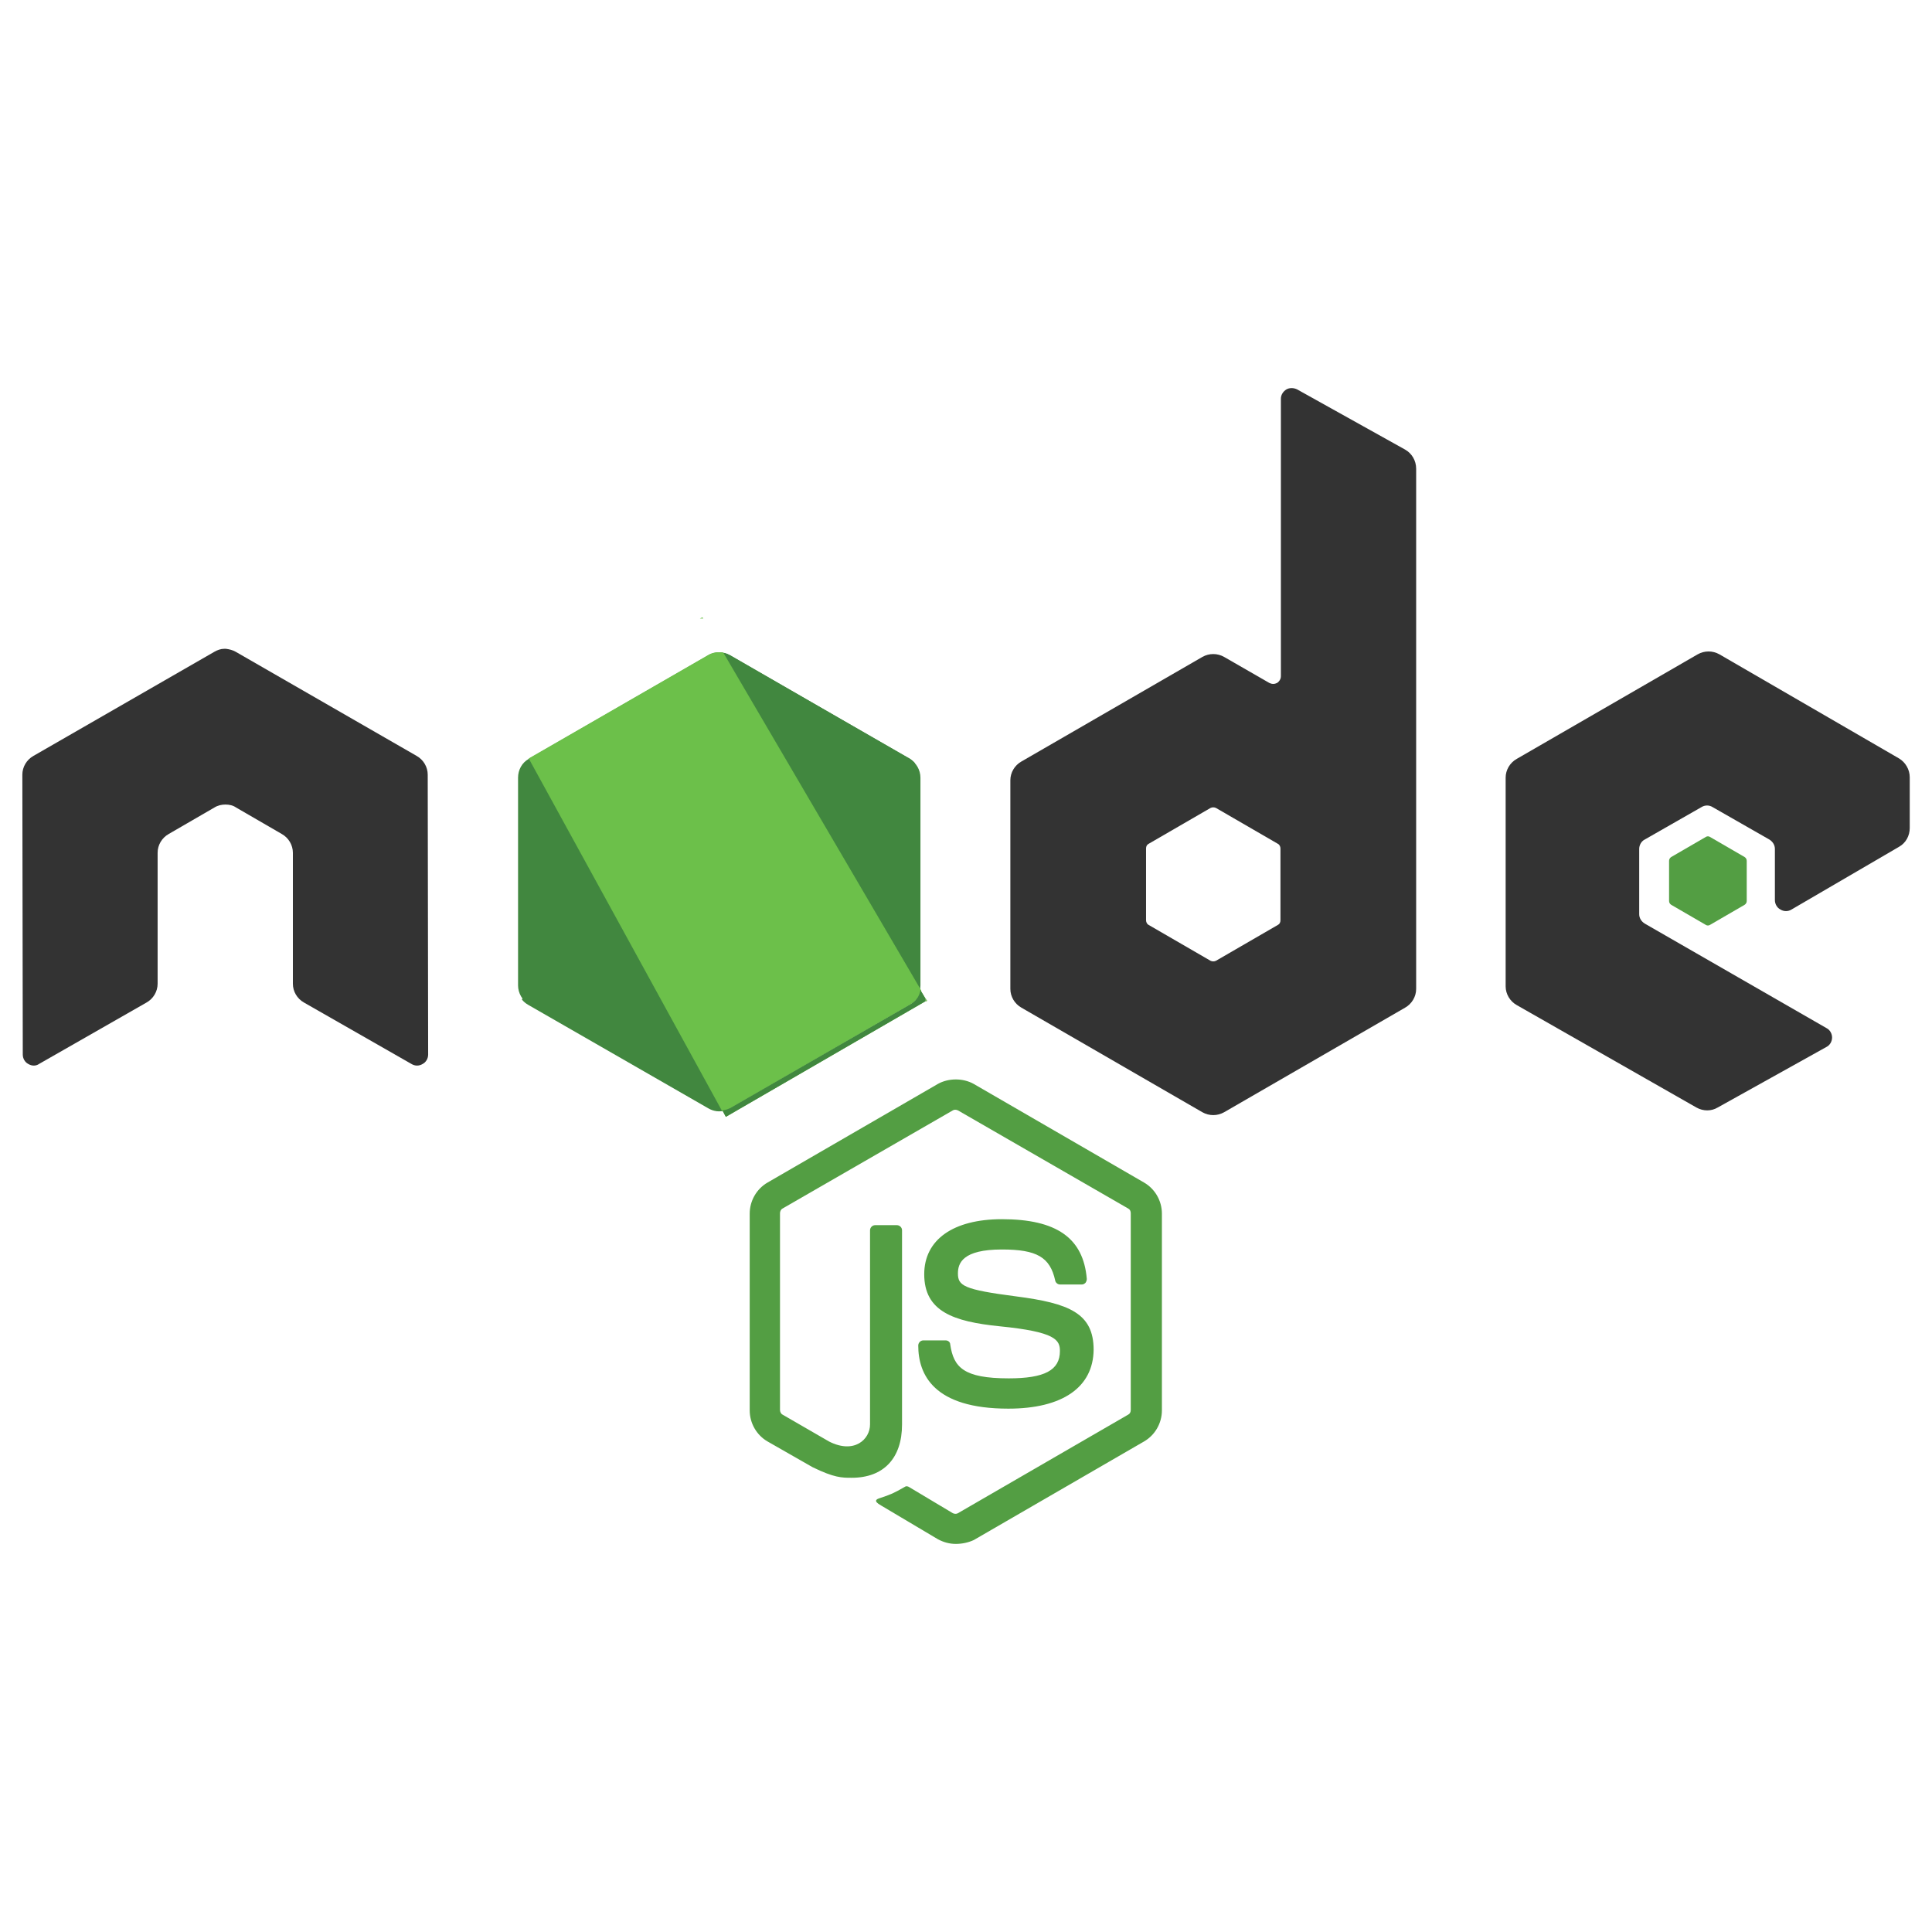 <svg xmlns="http://www.w3.org/2000/svg" xmlns:xlink="http://www.w3.org/1999/xlink" version="1.1" width="1000" height="1000" viewBox="0 0 1000 1000" xml:space="preserve">
<desc>Created with Fabric.js 3.5.0</desc>
<defs>
</defs>
<rect x="0" y="0" width="100%" height="100%" fill="rgba(255,255,255,0)"/>
<g transform="matrix(1.076 0 0 1.076 500.02 500.012)" id="541578">
<g style="" vector-effect="non-scaling-stroke">
		<g transform="matrix(1.776 0 0 1.776 -4.923 166.275)">
<path style="stroke: none; stroke-width: 1; stroke-dasharray: none; stroke-linecap: butt; stroke-dashoffset: 0; stroke-linejoin: miter; stroke-miterlimit: 4; is-custom-font: none; font-file-url: none; fill: rgb(83,158,67); fill-rule: nonzero; opacity: 1;" transform=" translate(-253.111, -250.192)" d="M 253.111 313.094 C 251.377 313.094 249.759 312.632 248.256 311.823 L 232.885 302.693 C 230.573 301.421 231.729 300.959 232.423 300.728 C 235.543 299.688 236.121 299.456 239.357 297.607 C 239.704 297.376 240.166 297.492 240.513 297.723 L 252.302 304.773 C 252.764 305.004 253.342 305.004 253.688 304.773 L 299.803 278.075 C 300.265 277.844 300.497 277.381 300.497 276.804 L 300.497 223.523 C 300.497 222.945 300.265 222.483 299.803 222.252 L 253.688 195.67 C 253.226 195.438 252.648 195.438 252.302 195.67 L 206.187 222.252 C 205.725 222.483 205.493 223.061 205.493 223.523 L 205.493 276.804 C 205.493 277.266 205.725 277.844 206.187 278.075 L 218.785 285.356 C 225.604 288.823 229.88 284.778 229.88 280.733 L 229.88 228.146 C 229.88 227.453 230.458 226.759 231.267 226.759 L 237.161 226.759 C 237.855 226.759 238.548 227.337 238.548 228.146 L 238.548 280.733 C 238.548 289.864 233.578 295.18 224.91 295.18 C 222.252 295.18 220.172 295.18 214.277 292.291 L 202.142 285.356 C 199.137 283.623 197.288 280.386 197.288 276.919 L 197.288 223.639 C 197.288 220.172 199.137 216.935 202.142 215.202 L 248.256 188.504 C 251.146 186.886 255.075 186.886 257.965 188.504 L 304.079 215.202 C 307.084 216.935 308.934 220.172 308.934 223.639 L 308.934 276.919 C 308.934 280.386 307.084 283.623 304.079 285.356 L 257.965 312.054 C 256.462 312.748 254.729 313.094 253.111 313.094 Z M 267.326 276.457 C 247.101 276.457 242.94 267.211 242.94 259.352 C 242.94 258.658 243.518 257.965 244.327 257.965 L 250.337 257.965 C 251.03 257.965 251.608 258.427 251.608 259.121 C 252.533 265.246 255.191 268.251 267.442 268.251 C 277.15 268.251 281.311 266.055 281.311 260.854 C 281.311 257.849 280.155 255.653 265.015 254.151 C 252.417 252.879 244.558 250.106 244.558 240.051 C 244.558 230.689 252.417 225.141 265.593 225.141 C 280.386 225.141 287.668 230.227 288.592 241.322 C 288.592 241.669 288.477 242.015 288.246 242.362 C 288.014 242.593 287.668 242.824 287.321 242.824 L 281.311 242.824 C 280.733 242.824 280.155 242.362 280.04 241.784 C 278.653 235.428 275.07 233.347 265.593 233.347 C 254.96 233.347 253.688 237.046 253.688 239.819 C 253.688 243.171 255.191 244.211 269.522 246.06 C 283.738 247.91 290.442 250.568 290.442 260.507 C 290.326 270.678 282.005 276.457 267.326 276.457 Z" stroke-linecap="round"/>
</g>
		<g transform="matrix(1.776 0 0 1.776 -356.35 -52.353)">
<path style="stroke: none; stroke-width: 1; stroke-dasharray: none; stroke-linecap: butt; stroke-dashoffset: 0; stroke-linejoin: miter; stroke-miterlimit: 4; is-custom-font: none; font-file-url: none; fill: rgb(51,51,51); fill-rule: nonzero; opacity: 1;" transform=" translate(-55.187, -127.061)" d="M 110.028 104.712 C 110.028 102.631 108.872 100.666 107.023 99.626 L 58.019 71.426 C 57.21 70.963 56.285 70.732 55.361 70.617 L 54.898 70.617 C 53.974 70.617 53.049 70.963 52.24 71.426 L 3.236 99.626 C 1.387 100.666 0.231 102.631 0.231 104.712 L 0.347 180.529 C 0.347 181.569 0.925 182.609 1.849 183.072 C 2.774 183.65 3.93 183.65 4.739 183.072 L 33.864 166.429 C 35.713 165.389 36.869 163.424 36.869 161.344 L 36.869 125.862 C 36.869 123.781 38.024 121.817 39.874 120.777 L 52.24 113.611 C 53.165 113.033 54.205 112.802 55.245 112.802 C 56.285 112.802 57.326 113.033 58.135 113.611 L 70.501 120.777 C 72.35 121.817 73.506 123.781 73.506 125.862 L 73.506 161.344 C 73.506 163.424 74.662 165.389 76.511 166.429 L 105.636 183.072 C 106.561 183.65 107.716 183.65 108.641 183.072 C 109.566 182.609 110.144 181.569 110.144 180.529 L 110.028 104.712 L 110.028 104.712 Z" stroke-linecap="round"/>
</g>
		<g transform="matrix(1.776 0 0 1.776 118.922 -103.142)">
<path style="stroke: none; stroke-width: 1; stroke-dasharray: none; stroke-linecap: butt; stroke-dashoffset: 0; stroke-linejoin: miter; stroke-miterlimit: 4; is-custom-font: none; font-file-url: none; fill: rgb(51,51,51); fill-rule: nonzero; opacity: 1;" transform=" translate(-322.861, -98.456)" d="M 345.571 0.347 C 344.647 -0.116 343.491 -0.116 342.682 0.347 C 341.757 0.925 341.179 1.849 341.179 2.889 L 341.179 78.014 C 341.179 78.707 340.833 79.4 340.139 79.863 C 339.446 80.209 338.752 80.209 338.059 79.863 L 325.808 72.813 C 323.958 71.772 321.763 71.772 319.913 72.813 L 270.909 101.129 C 269.06 102.169 267.904 104.134 267.904 106.214 L 267.904 162.73 C 267.904 164.811 269.06 166.776 270.909 167.816 L 319.913 196.132 C 321.763 197.172 323.958 197.172 325.808 196.132 L 374.812 167.816 C 376.661 166.776 377.817 164.811 377.817 162.73 L 377.817 21.844 C 377.817 19.648 376.661 17.683 374.812 16.643 L 345.571 0.347 L 345.571 0.347 Z M 341.064 144.123 C 341.064 144.701 340.833 145.163 340.37 145.394 L 323.612 155.102 C 323.149 155.334 322.572 155.334 322.109 155.102 L 305.351 145.394 C 304.888 145.163 304.657 144.585 304.657 144.123 L 304.657 124.706 C 304.657 124.128 304.888 123.666 305.351 123.435 L 322.109 113.726 C 322.572 113.495 323.149 113.495 323.612 113.726 L 340.37 123.435 C 340.833 123.666 341.064 124.244 341.064 124.706 L 341.064 144.123 L 341.064 144.123 Z" stroke-linecap="round"/>
</g>
		<g transform="matrix(1.776 0 0 1.776 356.764 -40.938)">
<path style="stroke: none; stroke-width: 1; stroke-dasharray: none; stroke-linecap: butt; stroke-dashoffset: 0; stroke-linejoin: miter; stroke-miterlimit: 4; is-custom-font: none; font-file-url: none; fill: rgb(51,51,51); fill-rule: nonzero; opacity: 1;" transform=" translate(-55.765, -62.989)" d="M 107.601 53.743 C 109.45 52.702 110.49 50.738 110.49 48.657 L 110.49 34.904 C 110.49 32.823 109.335 30.859 107.601 29.819 L 58.944 1.618 C 57.094 0.578 54.898 0.578 53.049 1.618 L 4.045 29.934 C 2.196 30.974 1.04 32.939 1.04 35.019 L 1.04 91.536 C 1.04 93.616 2.196 95.581 4.045 96.621 L 52.702 124.359 C 54.552 125.4 56.748 125.4 58.481 124.359 L 87.953 107.948 C 88.878 107.485 89.456 106.445 89.456 105.405 C 89.456 104.365 88.878 103.325 87.953 102.862 L 38.718 74.546 C 37.793 73.968 37.215 73.044 37.215 72.004 L 37.215 54.321 C 37.215 53.28 37.793 52.24 38.718 51.778 L 54.089 42.994 C 55.014 42.416 56.17 42.416 57.094 42.994 L 72.466 51.778 C 73.391 52.356 73.968 53.28 73.968 54.321 L 73.968 68.19 C 73.968 69.23 74.546 70.27 75.471 70.732 C 76.395 71.31 77.551 71.31 78.476 70.732 L 107.601 53.743 L 107.601 53.743 Z" stroke-linecap="round"/>
</g>
		<g transform="matrix(1.776 0 0 1.776 356.865 -40.94)">
<path style="stroke: none; stroke-width: 1; stroke-dasharray: none; stroke-linecap: butt; stroke-dashoffset: 0; stroke-linejoin: miter; stroke-miterlimit: 4; is-custom-font: none; font-file-url: none; fill: rgb(83,158,67); fill-rule: nonzero; opacity: 1;" transform=" translate(-55.823, -62.989)" d="M 55.245 51.084 C 55.592 50.853 56.054 50.853 56.401 51.084 L 65.763 56.516 C 66.109 56.748 66.34 57.094 66.34 57.557 L 66.34 68.421 C 66.34 68.883 66.109 69.23 65.763 69.461 L 56.401 74.893 C 56.054 75.124 55.592 75.124 55.245 74.893 L 45.884 69.461 C 45.537 69.23 45.306 68.883 45.306 68.421 L 45.306 57.557 C 45.306 57.094 45.537 56.748 45.884 56.516 L 55.245 51.084 L 55.245 51.084 Z" stroke-linecap="round"/>
</g>
		<g transform="matrix(1.776 0 0 1.776 -118.714 -40.63)">
<linearGradient id="SVGID_72" gradientUnits="objectBoundingBox" gradientTransform="matrix(1 0 0 1 54.956 63.162)" x1="0.682" y1="0.175" x2="0.278" y2="0.898">
<stop offset="0%" style="stop-color:rgb(65,135,63);stop-opacity: 1"/>
<stop offset="32.88%" style="stop-color:rgb(65,139,61);stop-opacity: 1"/>
<stop offset="63.52%" style="stop-color:rgb(65,150,55);stop-opacity: 1"/>
<stop offset="93.19%" style="stop-color:rgb(63,169,45);stop-opacity: 1"/>
<stop offset="100%" style="stop-color:rgb(63,174,42);stop-opacity: 1"/>
</linearGradient>
<path style="stroke: none; stroke-width: 1; stroke-dasharray: none; stroke-linecap: butt; stroke-dashoffset: 0; stroke-linejoin: miter; stroke-miterlimit: 4; is-custom-font: none; font-file-url: none; fill: url(#SVGID_72); fill-rule: nonzero; opacity: 1;" transform=" translate(-54.956, -63.162)" d="M 57.903 1.849 C 56.054 0.809 53.858 0.809 52.009 1.849 L 3.352 29.934 C 1.502 30.974 0.462 32.939 0.462 35.019 L 0.462 91.305 C 0.462 93.385 1.618 95.35 3.352 96.39 L 52.009 124.475 C 53.858 125.515 56.054 125.515 57.903 124.475 L 106.561 96.39 C 108.41 95.35 109.45 93.385 109.45 91.305 L 109.45 35.019 C 109.45 32.939 108.294 30.974 106.561 29.934 L 57.903 1.849 L 57.903 1.849 Z" stroke-linecap="round"/>
</g>
		<g transform="matrix(1.776 0 0 1.776 -166.324 -67.504)">
<path style="stroke: none; stroke-width: 1; stroke-dasharray: none; stroke-linecap: butt; stroke-dashoffset: 0; stroke-linejoin: miter; stroke-miterlimit: 4; is-custom-font: none; font-file-url: none; fill: none; fill-rule: nonzero; opacity: 1;" transform=" translate(-28.143, -48.027)" d="M 51.893 1.849 L 3.121 29.934 C 1.271 30.974 0 32.939 0 35.019 L 0 91.305 C 0 92.692 0.578 93.963 1.502 95.003 L 56.285 1.156 C 54.898 0.925 53.28 1.04 51.893 1.849 L 51.893 1.849 Z" stroke-linecap="round"/>
</g>
		<g transform="matrix(1.776 0 0 1.776 -68.54 -14.261)">
<path style="stroke: none; stroke-width: 1; stroke-dasharray: none; stroke-linecap: butt; stroke-dashoffset: 0; stroke-linejoin: miter; stroke-miterlimit: 4; is-custom-font: none; font-file-url: none; fill: none; fill-rule: nonzero; opacity: 1;" transform=" translate(-83.214, -78.013)" d="M 56.632 125.053 C 57.094 124.937 57.557 124.706 58.019 124.475 L 106.792 96.39 C 108.641 95.35 109.797 93.385 109.797 91.305 L 109.797 35.019 C 109.797 33.517 109.103 32.014 108.063 30.974 L 56.632 125.053 L 56.632 125.053 Z" stroke-linecap="round"/>
</g>
		<g transform="matrix(1.776 0 0 1.776 -119.124 -40.318)">
<linearGradient id="SVGID_73" gradientUnits="objectBoundingBox" gradientTransform="matrix(1 0 0 1 54.725 63.338)" x1="0.433" y1="0.552" x2="1.592" y2="-0.183">
<stop offset="13.76%" style="stop-color:rgb(65,135,63);stop-opacity: 1"/>
<stop offset="40.32%" style="stop-color:rgb(84,160,68);stop-opacity: 1"/>
<stop offset="71.36%" style="stop-color:rgb(102,184,72);stop-opacity: 1"/>
<stop offset="90.81%" style="stop-color:rgb(108,192,74);stop-opacity: 1"/>
</linearGradient>
<path style="stroke: none; stroke-width: 1; stroke-dasharray: none; stroke-linecap: butt; stroke-dashoffset: 0; stroke-linejoin: miter; stroke-miterlimit: 4; is-custom-font: none; font-file-url: none; fill: url(#SVGID_73); fill-rule: nonzero; opacity: 1;" transform=" translate(-54.725, -63.338)" d="M 106.676 29.934 L 57.788 1.849 C 57.326 1.618 56.748 1.387 56.285 1.271 L 1.502 95.119 C 1.965 95.697 2.543 96.159 3.121 96.506 L 52.009 124.591 C 53.396 125.4 55.014 125.631 56.516 125.168 L 107.948 31.09 C 107.601 30.628 107.139 30.281 106.676 29.934 L 106.676 29.934 Z" stroke-linecap="round"/>
</g>
		<g transform="matrix(1.776 0 0 1.776 -69.156 -69.566)">
<path style="stroke: none; stroke-width: 1; stroke-dasharray: none; stroke-linecap: butt; stroke-dashoffset: 0; stroke-linejoin: miter; stroke-miterlimit: 4; is-custom-font: none; font-file-url: none; fill: none; fill-rule: nonzero; opacity: 1;" transform=" translate(-82.868, -56.112)" d="M 109.797 100.551 L 109.797 44.265 C 109.797 42.185 108.526 40.22 106.676 39.18 L 57.788 11.095 C 57.21 10.749 56.632 10.517 55.939 10.402 L 109.45 101.822 C 109.681 101.475 109.797 101.013 109.797 100.551 L 109.797 100.551 Z" stroke-linecap="round"/>
</g>
		<g transform="matrix(1.776 0 0 1.776 -166.734 -15.107)">
<path style="stroke: none; stroke-width: 1; stroke-dasharray: none; stroke-linecap: butt; stroke-dashoffset: 0; stroke-linejoin: miter; stroke-miterlimit: 4; is-custom-font: none; font-file-url: none; fill: none; fill-rule: nonzero; opacity: 1;" transform=" translate(-27.912, -86.783)" d="M 3.121 39.18 C 1.271 40.22 0 42.185 0 44.265 L 0 100.551 C 0 102.631 1.387 104.596 3.121 105.636 L 52.009 133.721 C 53.165 134.414 54.436 134.646 55.823 134.414 L 3.467 39.065 L 3.121 39.18 L 3.121 39.18 Z" stroke-linecap="round"/>
</g>
		<g transform="matrix(1.776 0 0 1.776 -127.232 -167.453)">
<linearGradient id="SVGID_74" gradientUnits="objectBoundingBox" gradientTransform="matrix(1 0 0 1 50.16 0.982)" x1="-44.138" y1="0.134" x2="53.279" y2="0.134">
<stop offset="9.192%" style="stop-color:rgb(108,192,74);stop-opacity: 1"/>
<stop offset="28.64%" style="stop-color:rgb(102,184,72);stop-opacity: 1"/>
<stop offset="59.68%" style="stop-color:rgb(84,160,68);stop-opacity: 1"/>
<stop offset="86.24%" style="stop-color:rgb(65,135,63);stop-opacity: 1"/>
</linearGradient>
<path style="stroke: none; stroke-width: 1; stroke-dasharray: none; stroke-linecap: butt; stroke-dashoffset: 0; stroke-linejoin: miter; stroke-miterlimit: 4; is-custom-font: none; font-file-url: none; fill: url(#SVGID_74); fill-rule: evenodd; opacity: 1;" transform=" translate(-50.16, -0.982)" d="M 50.391 0.809 L 49.698 1.156 L 50.622 1.156 L 50.391 0.809 Z" stroke-linecap="round"/>
</g>
		<g transform="matrix(1.776 0 0 1.776 -115.943 -40.621)">
<linearGradient id="SVGID_75" gradientUnits="objectBoundingBox" gradientTransform="matrix(1 0 0 1 56.517 72.413)" x1="-0.044" y1="0.5" x2="1.015" y2="0.5">
<stop offset="9.192%" style="stop-color:rgb(108,192,74);stop-opacity: 1"/>
<stop offset="28.64%" style="stop-color:rgb(102,184,72);stop-opacity: 1"/>
<stop offset="59.68%" style="stop-color:rgb(84,160,68);stop-opacity: 1"/>
<stop offset="86.24%" style="stop-color:rgb(65,135,63);stop-opacity: 1"/>
</linearGradient>
<path style="stroke: none; stroke-width: 1; stroke-dasharray: none; stroke-linecap: butt; stroke-dashoffset: 0; stroke-linejoin: miter; stroke-miterlimit: 4; is-custom-font: none; font-file-url: none; fill: url(#SVGID_75); fill-rule: evenodd; opacity: 1;" transform=" translate(-56.517, -72.413)" d="M 106.792 105.636 C 108.179 104.827 109.219 103.44 109.681 101.938 L 56.054 10.402 C 54.667 10.171 53.165 10.286 51.893 11.095 L 3.352 39.065 L 55.707 134.53 C 56.401 134.414 57.21 134.183 57.903 133.837 L 106.792 105.636 L 106.792 105.636 Z" stroke-linecap="round"/>
</g>
		<g transform="matrix(1.776 0 0 1.776 -18.982 16.417)">
<linearGradient id="SVGID_76" gradientUnits="objectBoundingBox" gradientTransform="matrix(1 0 0 1 111.126 104.538)" x1="-97.138" y1="0.362" x2="0.279" y2="0.362">
<stop offset="9.192%" style="stop-color:rgb(108,192,74);stop-opacity: 1"/>
<stop offset="28.64%" style="stop-color:rgb(102,184,72);stop-opacity: 1"/>
<stop offset="59.68%" style="stop-color:rgb(84,160,68);stop-opacity: 1"/>
<stop offset="86.24%" style="stop-color:rgb(65,135,63);stop-opacity: 1"/>
</linearGradient>
<path style="stroke: none; stroke-width: 1; stroke-dasharray: none; stroke-linecap: butt; stroke-dashoffset: 0; stroke-linejoin: miter; stroke-miterlimit: 4; is-custom-font: none; font-file-url: none; fill: url(#SVGID_76); fill-rule: evenodd; opacity: 1;" transform=" translate(-111.126, -104.538)" d="M 111.299 104.712 L 110.953 104.134 L 110.953 104.943 L 111.299 104.712 Z" stroke-linecap="round"/>
</g>
		<g transform="matrix(1.776 0 0 1.776 -68.335 42.069)">
<linearGradient id="SVGID_77" gradientUnits="objectBoundingBox" gradientTransform="matrix(1 0 0 1 83.33 118.985)" x1="-1.039" y1="0.503" x2="1.008" y2="0.503">
<stop offset="9.192%" style="stop-color:rgb(108,192,74);stop-opacity: 1"/>
<stop offset="28.64%" style="stop-color:rgb(102,184,72);stop-opacity: 1"/>
<stop offset="59.68%" style="stop-color:rgb(84,160,68);stop-opacity: 1"/>
<stop offset="86.24%" style="stop-color:rgb(65,135,63);stop-opacity: 1"/>
</linearGradient>
<path style="stroke: none; stroke-width: 1; stroke-dasharray: none; stroke-linecap: butt; stroke-dashoffset: 0; stroke-linejoin: miter; stroke-miterlimit: 4; is-custom-font: none; font-file-url: none; fill: url(#SVGID_77); fill-rule: evenodd; opacity: 1;" transform=" translate(-83.33, -118.985)" d="M 106.792 105.636 L 58.019 133.721 C 57.326 134.068 56.632 134.299 55.823 134.414 L 56.748 136.148 L 110.837 104.827 L 110.837 104.134 L 109.45 101.822 C 109.219 103.44 108.179 104.827 106.792 105.636 L 106.792 105.636 Z" stroke-linecap="round"/>
</g>
		<g transform="matrix(1.776 0 0 1.776 -68.335 42.069)">
<linearGradient id="SVGID_78" gradientUnits="objectBoundingBox" gradientTransform="matrix(1 0 0 1 83.33 118.985)" x1="1.306" y1="-2.111" x2="0.044" y2="2.016">
<stop offset="0%" style="stop-color:rgb(65,135,63);stop-opacity: 1"/>
<stop offset="32.88%" style="stop-color:rgb(65,139,61);stop-opacity: 1"/>
<stop offset="63.52%" style="stop-color:rgb(65,150,55);stop-opacity: 1"/>
<stop offset="93.19%" style="stop-color:rgb(63,169,45);stop-opacity: 1"/>
<stop offset="100%" style="stop-color:rgb(63,174,42);stop-opacity: 1"/>
</linearGradient>
<path style="stroke: none; stroke-width: 1; stroke-dasharray: none; stroke-linecap: butt; stroke-dashoffset: 0; stroke-linejoin: miter; stroke-miterlimit: 4; is-custom-font: none; font-file-url: none; fill: url(#SVGID_78); fill-rule: evenodd; opacity: 1;" transform=" translate(-83.33, -118.985)" d="M 106.792 105.636 L 58.019 133.721 C 57.326 134.068 56.632 134.299 55.823 134.414 L 56.748 136.148 L 110.837 104.827 L 110.837 104.134 L 109.45 101.822 C 109.219 103.44 108.179 104.827 106.792 105.636 L 106.792 105.636 Z" stroke-linecap="round"/>
</g>
</g>
</g>
</svg>